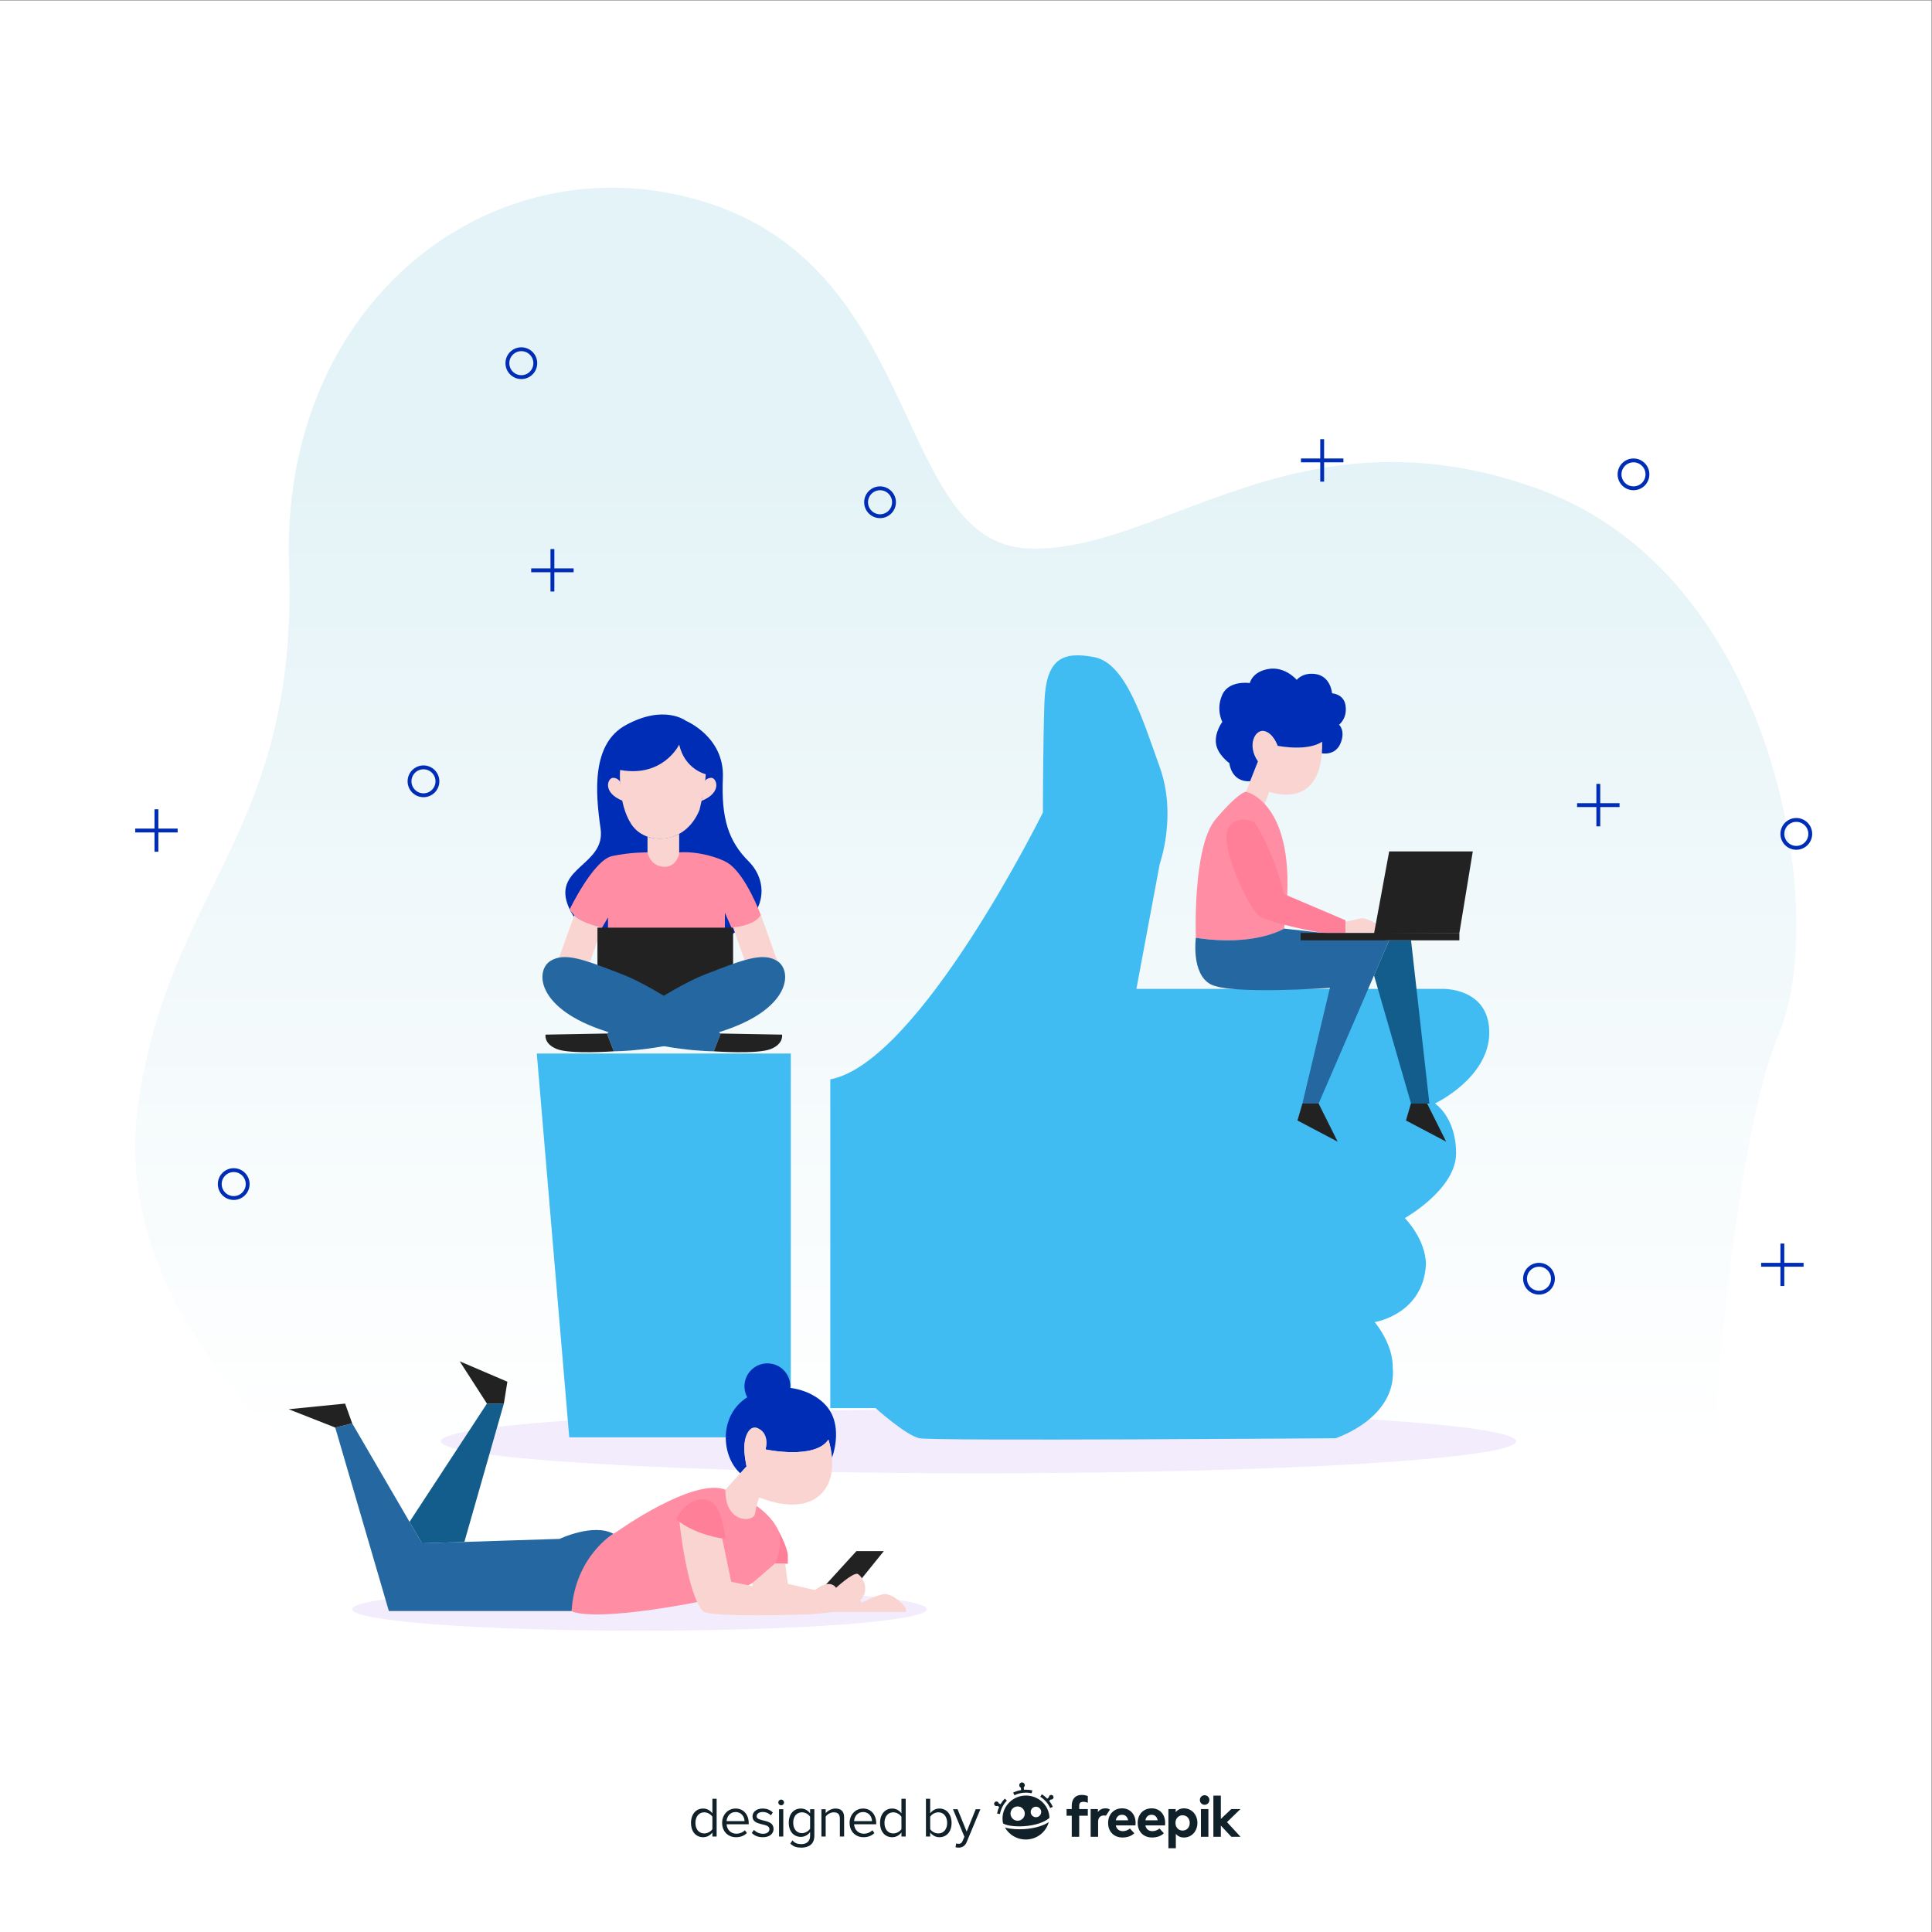 <?xml version="1.0" encoding="UTF-8" standalone="no"?>
<svg
   xmlns:dc="http://purl.org/dc/elements/1.1/"
   xmlns:cc="http://creativecommons.org/ns#"
   xmlns:rdf="http://www.w3.org/1999/02/22-rdf-syntax-ns#"
   xmlns:svg="http://www.w3.org/2000/svg"
   xmlns="http://www.w3.org/2000/svg"
   xmlns:sodipodi="http://sodipodi.sourceforge.net/DTD/sodipodi-0.dtd"
   xmlns:inkscape="http://www.inkscape.org/namespaces/inkscape"
   version="1.1"
   id="svg2"
   xml:space="preserve"
   width="666.667"
   height="666.667"
   viewBox="0 0 666.667 666.667"
   sodipodi:docname="2174811.ai"><rect x="0" y="0" width="666.667" height="666.667" fill="#808080" stroke="none"/><defs
     id="defs6"><linearGradient
       x1="0"
       y1="0"
       x2="1"
       y2="0"
       gradientUnits="userSpaceOnUse"
       gradientTransform="matrix(0,-254.899,-254.899,0,250,380.071)"
       spreadMethod="pad"
       id="linearGradient30"><stop
         style="stop-opacity:1;stop-color:#e4f3f7"
         offset="0"
         id="stop26" /><stop
         style="stop-opacity:1;stop-color:#ffffff"
         offset="1"
         id="stop28" /></linearGradient><clipPath
       clipPathUnits="userSpaceOnUse"
       id="clipPath40"><path
         d="M 0,500 H 500 V 0 H 0 Z"
         id="path38" /></clipPath><clipPath
       clipPathUnits="userSpaceOnUse"
       id="clipPath284"><path
         d="M 0,500 H 500 V 0 H 0 Z"
         id="path282" /></clipPath></defs><sodipodi:namedview
     pagecolor="#ffffff"
     bordercolor="#666666"
     borderopacity="1"
     objecttolerance="10"
     gridtolerance="10"
     guidetolerance="10"
     inkscape:pageopacity="0"
     inkscape:pageshadow="2"
     inkscape:window-width="640"
     inkscape:window-height="480"
     id="namedview4" /><g
     id="g10"
     inkscape:groupmode="layer"
     inkscape:label="2174811"
     transform="matrix(1.333,0,0,-1.333,0,666.667)"><path
       d="M 0,0 H 500 V 500 H 0 Z"
       style="fill:#ffffff;fill-opacity:1;fill-rule:nonzero;stroke:none"
       id="path12" /><g
       id="g14"><g
         id="g16"><g
           id="g22"><g
             id="g24"><path
               d="M 74.834,353.771 C 77.225,284.369 43.754,270.489 35.785,214.452 v 0 c -7.969,-56.036 47.342,-95.711 47.342,-95.711 v 0 h 359.88 c 0,0 4.781,83.807 17.531,113.845 v 0 c 12.751,30.038 0,118.263 -62.158,140.91 v 0 c -37.472,13.652 -65.387,4.738 -89.157,-4.177 v 0 c -15.66,-5.873 -29.521,-11.745 -43.13,-11.165 v 0 c -34.267,1.462 -27.095,70.863 -81.918,89.127 v 0 c -8.636,2.877 -17.316,4.25 -25.815,4.249 v 0 C 112.903,451.525 72.82,412.241 74.834,353.771"
               style="fill:url(#linearGradient30);stroke:none"
               id="path32" /></g></g></g></g><g
       id="g34"><g
         id="g36"
         clip-path="url(#clipPath40)"><g
           id="g42"
           transform="translate(392.457,127.033)"><path
             d="m 0,0 c 0,-4.58 -62.309,-8.293 -139.17,-8.293 -76.861,0 -139.169,3.713 -139.169,8.293 0,4.579 62.308,8.292 139.169,8.292 C -62.309,8.292 0,4.579 0,0"
             style="fill:#f2ecfd;fill-opacity:1;fill-rule:nonzero;stroke:none"
             id="path44" /></g><g
           id="g46"
           transform="translate(138.957,227.406)"><path
             d="M 0,0 8.401,-99.354 H 65.75 V 0 Z"
             style="fill:#40bcf3;fill-opacity:1;fill-rule:nonzero;stroke:none"
             id="path48" /></g><g
           id="g50"
           transform="translate(214.934,220.721)"><path
             d="m 0,0 v -85.097 h 11.71 c 0,0 7.808,-7.026 11.321,-7.807 3.513,-0.781 107.737,0 107.737,0 0,0 16.003,5.075 14.833,18.346 0.061,6.246 -4.684,11.711 -4.684,11.711 0,0 12.491,1.951 13.271,14.833 0,6.636 -5.464,12.101 -5.464,12.101 0,0 13.271,7.417 13.271,16.785 0,9.369 -5.465,12.882 -5.465,12.882 0,0 14.053,6.636 14.053,18.347 0,11.71 -12.101,11.32 -12.101,11.32 H 79.241 l 6.051,32.399 c 0,0 4.488,12.491 0,24.982 -4.489,12.491 -8.783,26.934 -16.98,28.496 C 60.114,110.859 55.82,108.907 55.43,97.587 55.039,86.267 55.039,69.092 55.039,69.092 55.039,69.092 23.031,4.294 0,0"
             style="fill:#40bcf3;fill-opacity:1;fill-rule:nonzero;stroke:none"
             id="path52" /></g><g
           id="g54"
           transform="translate(177.57,313.522)"><path
             d="m 0,0 c 0,0 -5.645,4.382 -15.658,-1.151 -8.75,-4.836 -7.828,-17.27 -6.447,-26.711 1.382,-9.44 -12.089,-10.016 -8.52,-19.687 3.569,-9.671 18.412,-17.269 35.744,-10.937 17.332,6.332 16.296,16.924 11.114,22.105 C 11.053,-31.2 9.095,-25.354 9.556,-14.75 10.017,-4.145 0,0 0,0"
             style="fill:#002db5;fill-opacity:1;fill-rule:nonzero;stroke:none"
             id="path56" /></g><g
           id="g58"
           transform="translate(160.523,300.808)"><path
             d="m 0,0 c 0,0 -0.692,-8.488 2.885,-14.018 3.578,-5.529 13.878,-5.637 17.673,3.687 1.671,7.042 1.606,9.236 1.606,9.236 0,0 -5.422,1.23 -6.872,7.668 0,0 -4.099,-8.608 -15.292,-6.573"
             style="fill:#f9d4d1;fill-opacity:1;fill-rule:nonzero;stroke:none"
             id="path60" /></g><g
           id="g62"
           transform="translate(160.522,297.741)"><path
             d="M 0,0 C 0,0 -0.583,1.084 -1.884,1.03 -3.185,0.976 -4.721,-2.757 0.682,-4.929 Z"
             style="fill:#f9d4d1;fill-opacity:1;fill-rule:nonzero;stroke:none"
             id="path64" /></g><g
           id="g66"
           transform="translate(182.302,297.741)"><path
             d="M 0,0 C 0,0 0.583,1.084 1.884,1.03 3.186,0.976 4.721,-2.757 -0.682,-4.929 Z"
             style="fill:#f9d4d1;fill-opacity:1;fill-rule:nonzero;stroke:none"
             id="path68" /></g><g
           id="g70"
           transform="translate(167.618,279.473)"><path
             d="m 0,0 c 0,0 -4.323,0.086 -9.159,-0.95 -4.836,-1.036 -10.985,-13.779 -10.985,-13.779 0,0 1.832,-3.836 8.394,-4.699 l 1.524,2.59 v -13.815 c 0,0 15.401,-8.981 30.253,0 v 15.024 l 1.794,-4.038 c 0,0 5.2,-0.063 7.533,3.404 0,0 -3.916,10.593 -8.579,13.529 C 18.583,-1.354 13.119,0.347 8.197,0.002 3.275,-0.344 0,0 0,0"
             style="fill:#ff8da4;fill-opacity:1;fill-rule:nonzero;stroke:none"
             id="path72" /></g><g
           id="g74"
           transform="translate(167.618,283.547)"><path
             d="m 0,0 v -4.075 c 0,0 0.556,-3.367 3.988,-3.713 3.432,-0.345 4.209,3.282 4.209,3.282 V 0.715 C 8.197,0.715 4.396,-1.507 0,0"
             style="fill:#f9d4d1;fill-opacity:1;fill-rule:nonzero;stroke:none"
             id="path76" /></g><g
           id="g78"
           transform="translate(148.671,263.209)"><path
             d="m 0,0 -4.258,-11.857 h 8.404 l 3.051,8.692 c 0,0 -4.904,0.833 -7.197,3.165"
             style="fill:#f9d4d1;fill-opacity:1;fill-rule:nonzero;stroke:none"
             id="path80" /></g><path
           d="m 189.774,259.987 h -35.115 v -19.342 h 35.115 z"
           style="fill:#222222;fill-opacity:1;fill-rule:nonzero;stroke:none"
           id="path82" /><g
           id="g84"
           transform="translate(196.971,263.209)"><path
             d="m 0,0 4.258,-11.857 h -8.404 l -3.051,8.692 c 0,0 5.471,0.401 7.197,3.165"
             style="fill:#f9d4d1;fill-opacity:1;fill-rule:nonzero;stroke:none"
             id="path86" /></g><g
           id="g88"
           transform="translate(186.551,232.586)"><path
             d="m 0,0 c 0,0 -15.888,11.628 -25.444,15.313 -9.556,3.683 -14.852,5.871 -18.651,3.453 -3.8,-2.417 -3.684,-11.744 12.664,-17.615 16.349,-5.872 29.646,-5.756 29.646,-5.756 z"
             style="fill:#2467a1;fill-opacity:1;fill-rule:nonzero;stroke:none"
             id="path90" /></g><g
           id="g92"
           transform="translate(202.439,232.298)"><path
             d="m 0,0 -15.888,0.288 -1.784,-4.605 c 0,0 11.282,-0.806 14.736,0.576 C 0.518,-2.36 0,0 0,0"
             style="fill:#222222;fill-opacity:1;fill-rule:nonzero;stroke:none"
             id="path94" /></g><g
           id="g96"
           transform="translate(157.112,232.586)"><path
             d="M 0,0 C 0,0 15.888,11.628 25.444,15.313 35,18.996 40.296,21.184 44.095,18.766 47.895,16.349 47.779,7.022 31.431,1.151 15.082,-4.721 1.785,-4.605 1.785,-4.605 Z"
             style="fill:#2467a1;fill-opacity:1;fill-rule:nonzero;stroke:none"
             id="path98" /></g><g
           id="g100"
           transform="translate(141.224,232.298)"><path
             d="m 0,0 15.888,0.288 1.784,-4.605 c 0,0 -11.282,-0.806 -14.736,0.576 C -0.518,-2.36 0,0 0,0"
             style="fill:#222222;fill-opacity:1;fill-rule:nonzero;stroke:none"
             id="path102" /></g><g
           id="g104"
           transform="translate(327.281,291.708)"><path
             d="m 0,0 1.278,3.47 c 0,0 14.063,-5.479 13.698,12.967 0,0 -2.922,-2.557 -11.506,-1.096 0,0 -1.096,3.288 -3.47,3.836 -2.375,0.548 -4.566,-3.653 -1.645,-7.854 L -4.749,3.47 c 0,0 3.471,-1.279 4.749,-3.47"
             style="fill:#f9d4d1;fill-opacity:1;fill-rule:nonzero;stroke:none"
             id="path106" /></g><g
           id="g108"
           transform="translate(309.565,257.372)"><path
             d="m 0,0 c 0,0 -0.913,23.56 5.113,30.683 6.028,7.123 7.854,7.123 7.854,7.123 0,0 14.435,-2.922 9.866,-35.432 0,0 -6.944,-4.749 -22.833,-2.374"
             style="fill:#ff8da4;fill-opacity:1;fill-rule:nonzero;stroke:none"
             id="path110" /></g><g
           id="g112"
           transform="translate(324.724,287.299)"><path
             d="m 0,0 c 0,0 -5.113,2.375 -6.939,-2.009 -1.828,-4.383 5.295,-20.273 8.218,-22.282 2.922,-2.009 16.262,-4.383 16.262,-4.383 h 6.02 v 3.287 L 7.675,-18.629 C 7.675,-18.629 5.114,-7.854 0,0"
             style="fill:#ff7f99;fill-opacity:1;fill-rule:nonzero;stroke:none"
             id="path114" /></g><g
           id="g116"
           transform="translate(309.565,257.372)"><path
             d="m 0,0 c 0,0 -1.278,-9.314 3.835,-12.054 5.114,-2.74 30.866,-0.914 30.866,-0.914 L 27.578,-42.92 h 4.2 L 50.042,-0.665 22.833,2.374 C 22.833,2.374 15.341,-2.375 0,0"
             style="fill:#2467a1;fill-opacity:1;fill-rule:nonzero;stroke:none"
             id="path118" /></g><g
           id="g120"
           transform="translate(365.269,214.452)"><path
             d="m 0,0 -9.587,33.175 3.925,9.08 H 0 L 4.748,0 Z"
             style="fill:#135d8c;fill-opacity:1;fill-rule:nonzero;stroke:none"
             id="path122" /></g><g
           id="g124"
           transform="translate(337.144,214.452)"><path
             d="M 0,0 -1.278,-4.383 9.132,-9.862 4.2,0 Z"
             style="fill:#222222;fill-opacity:1;fill-rule:nonzero;stroke:none"
             id="path126" /></g><g
           id="g128"
           transform="translate(365.233,214.452)"><path
             d="M 0,0 -1.279,-4.383 9.132,-9.862 4.2,0 Z"
             style="fill:#222222;fill-opacity:1;fill-rule:nonzero;stroke:none"
             id="path130" /></g><g
           id="g132"
           transform="translate(348.284,261.502)"><path
             d="M 0,0 C 0,0 2.169,0.479 3.949,0.89 5.73,1.301 11.624,-2.316 8.676,-2.694 7.785,-2.808 0,-2.876 0,-2.876 Z"
             style="fill:#f9d4d1;fill-opacity:1;fill-rule:nonzero;stroke:none"
             id="path134" /></g><g
           id="g136"
           transform="translate(346.641,312.528)"><path
             d="m 0,0 c 0,0 2.248,1.652 1.644,5.114 -0.502,2.876 -3.47,3.013 -3.47,3.013 0,0 -0.296,4.595 -4.567,5.023 -3.184,0.32 -4.565,-1.552 -4.565,-1.552 0,0 -3.014,3.561 -7.306,2.83 -4.292,-0.73 -4.84,-3.652 -4.84,-3.652 0,0 -5.387,0.822 -7.123,-3.014 -1.735,-3.835 0,-7.032 0,-7.032 0,0 -2.008,-2.647 -1.643,-5.57 0.365,-2.922 3.47,-5.114 3.47,-5.114 0,0 0.401,-4.932 5.36,-4.694 l 2.037,5.151 c -2.923,4.201 -0.731,8.401 1.644,7.853 2.374,-0.547 3.469,-3.835 3.469,-3.835 8.584,-1.461 11.506,1.096 11.506,1.096 0.022,-1.089 -0.011,-2.088 -0.084,-3.016 0.001,0 0.004,0.002 0.004,0.002 0,0 3.459,-0.73 4.829,2.557 C 1.735,-1.552 0,0 0,0"
             style="fill:#002db5;fill-opacity:1;fill-rule:nonzero;stroke:none"
             id="path138" /></g><path
           d="m 377.78,258.625 h -41.094 v -1.918 h 41.094 z"
           style="fill:#222222;fill-opacity:1;fill-rule:nonzero;stroke:none"
           id="path140" /><g
           id="g142"
           transform="translate(355.683,258.442)"><path
             d="M 0,0 3.925,21.277 H 25.567 L 22.098,0.183 Z"
             style="fill:#222222;fill-opacity:1;fill-rule:nonzero;stroke:none"
             id="path144" /></g><g
           id="g146"
           transform="translate(239.908,83.542)"><path
             d="m 0,0 c 0,-3.066 -33.297,-5.553 -74.372,-5.553 -41.074,0 -74.371,2.487 -74.371,5.553 0,3.067 33.297,5.554 74.371,5.554 C -33.297,5.554 0,3.067 0,0"
             style="fill:#f2ecfd;fill-opacity:1;fill-rule:nonzero;stroke:none"
             id="path148" /></g><g
           id="g150"
           transform="translate(159.837,103.73)"><path
             d="M 0,0 C 0,0 19.583,13.98 27.943,10.775 36.303,7.57 40.238,3.47 41.761,0 c 1.524,-3.471 2.62,-14.063 -23.68,-18.812 -26.3,-4.749 -29.953,-1.827 -29.953,-1.827 0,0 -0.295,13.374 11.872,20.639"
             style="fill:#ff8da4;fill-opacity:1;fill-rule:nonzero;stroke:none"
             id="path152" /></g><g
           id="g154"
           transform="translate(191.631,118.74)"><path
             d="m 0,0 1.628,1.791 c 0,0 -0.73,3.105 -0.547,5.662 0.182,2.557 1.461,5.114 3.47,4.201 C 6.56,10.74 7.108,8.731 6.56,6.175 c 0,0 12.784,-2.739 16.254,2.556 0,0 0.706,-2.063 0.915,-4.748 v 0 c 0,0 2.921,7.489 -0.915,12.785 C 18.979,22.064 9.299,24.438 1.812,19.69 -5.677,14.941 -4.917,4.418 0,0"
             style="fill:#002db5;fill-opacity:1;fill-rule:nonzero;stroke:none"
             id="path156" /></g><g
           id="g158"
           transform="translate(214.445,127.472)"><path
             d="m 0,0 c 0,0 2.192,-6.392 0,-11.323 -2.191,-4.932 -8.219,-7.489 -17.898,-3.653 0,0 -0.731,-1.827 -1.096,-4.201 -0.365,-2.374 -7.854,-2.556 -7.671,6.21 l 5.479,6.027 c 0,0 -0.731,3.105 -0.548,5.662 0.183,2.556 1.461,5.114 3.47,4.201 2.009,-0.914 2.557,-2.923 2.009,-5.48 0,0 12.785,-2.739 16.255,2.557"
             style="fill:#f9d4d1;fill-opacity:1;fill-rule:nonzero;stroke:none"
             id="path160" /></g><g
           id="g162"
           transform="translate(204.583,141.261)"><path
             d="m 0,0 c 0,-3.278 -2.658,-5.936 -5.936,-5.936 -3.278,0 -5.936,2.658 -5.936,5.936 0,3.278 2.658,5.936 5.936,5.936 C -2.658,5.936 0,3.278 0,0"
             style="fill:#002db5;fill-opacity:1;fill-rule:nonzero;stroke:none"
             id="path164" /></g><g
           id="g166"
           transform="translate(175.11,106.897)"><path
             d="m 0,0 c 0,0 3.624,-4.173 12.667,-5.132 0,0 -0.271,4.794 -2.325,8.219 C 8.287,6.512 2.671,5.679 0,0"
             style="fill:#ff7f99;fill-opacity:1;fill-rule:nonzero;stroke:none"
             id="path168" /></g><g
           id="g170"
           transform="translate(201.598,103.73)"><path
             d="m 0,0 c 0,0 2.346,-4.292 2.346,-6.347 v -2.054 h -3.378 c 0,0 2.248,4.063 1.032,8.401"
             style="fill:#ff7f99;fill-opacity:1;fill-rule:nonzero;stroke:none"
             id="path172" /></g><g
           id="g174"
           transform="translate(175.885,106.176)"><path
             d="m 0,0 c 0,0 1.896,-18.656 6.143,-23.176 2.191,-1.643 26.162,-0.799 26.162,-0.799 v 4.497 l -18.903,3.973 -2.333,11.193 c 0,0 -6.527,0.915 -11.069,4.312"
             style="fill:#f9d4d1;fill-opacity:1;fill-rule:nonzero;stroke:none"
             id="path176" /></g><g
           id="g178"
           transform="translate(212.468,88.49)"><path
             d="m 0,0 9.223,10.102 h 7.096 L 8.16,0 Z"
             style="fill:#222222;fill-opacity:1;fill-rule:nonzero;stroke:none"
             id="path180" /></g><g
           id="g182"
           transform="translate(203.259,95.328)"><path
             d="m 0,0 0.685,-5.205 19.04,-4.384 v -2.877 H -7.191 L -8.547,-5.025 -2.693,0 Z"
             style="fill:#f9d4d1;fill-opacity:1;fill-rule:nonzero;stroke:none"
             id="path184" /></g><g
           id="g186"
           transform="translate(208.19,86.014)"><path
             d="m 0,0 c 0,0 2.74,3.013 5.068,3.835 2.329,0.822 3.166,-0.753 3.166,-0.753 0,0 4.094,3.767 5.464,3.63 C 15.068,6.574 21.917,-3.24 0,-3.813 Z"
             style="fill:#f9d4d1;fill-opacity:1;fill-rule:nonzero;stroke:none"
             id="path188" /></g><g
           id="g190"
           transform="translate(222.983,85.191)"><path
             d="m 0,0 c 0,0 3.562,1.877 5.753,2.273 2.192,0.398 6.575,-3.505 5.753,-4.602 H 0 Z"
             style="fill:#f9d4d1;fill-opacity:1;fill-rule:nonzero;stroke:none"
             id="path192" /></g><g
           id="g194"
           transform="translate(147.965,83.091)"><path
             d="m 0,0 h -47.303 l -13.881,47.492 4.384,1.09 18.081,-31.049 35.614,1.142 c 0,0 8.716,4.133 13.947,1.313 C 10.842,19.988 0.91,14.201 0,0"
             style="fill:#2467a1;fill-opacity:1;fill-rule:nonzero;stroke:none"
             id="path196" /></g><g
           id="g198"
           transform="translate(126.049,136.786)"><path
             d="m 0,0 -20.036,-30.61 3.233,-5.552 10.965,0.351 L 4.383,0 Z"
             style="fill:#135d8c;fill-opacity:1;fill-rule:nonzero;stroke:none"
             id="path200" /></g><g
           id="g202"
           transform="translate(91.165,131.673)"><path
             d="M 0,0 -1.826,5.113 -16.437,3.652 -4.383,-1.09 Z"
             style="fill:#222222;fill-opacity:1;fill-rule:nonzero;stroke:none"
             id="path204" /></g><g
           id="g206"
           transform="translate(130.432,136.786)"><path
             d="M 0,0 0.913,5.662 -11.435,10.952 -4.383,0 Z"
             style="fill:#222222;fill-opacity:1;fill-rule:nonzero;stroke:none"
             id="path208" /></g><g
           id="g210"
           transform="translate(113.234,297.872)"><path
             d="m 0,0 c 0,-1.994 -1.616,-3.611 -3.61,-3.611 -1.994,0 -3.611,1.617 -3.611,3.611 0,1.994 1.617,3.61 3.611,3.61 C -1.616,3.61 0,1.994 0,0 Z"
             style="fill:none;stroke:#002db5;stroke-width:1;stroke-linecap:butt;stroke-linejoin:miter;stroke-miterlimit:10;stroke-dasharray:none;stroke-opacity:1"
             id="path212" /></g><g
           id="g214"
           transform="translate(402,169.11)"><path
             d="m 0,0 c 0,-1.994 -1.616,-3.61 -3.61,-3.61 -1.994,0 -3.612,1.616 -3.612,3.61 0,1.994 1.618,3.611 3.612,3.611 C -1.616,3.611 0,1.994 0,0 Z"
             style="fill:none;stroke:#002db5;stroke-width:1;stroke-linecap:butt;stroke-linejoin:miter;stroke-miterlimit:10;stroke-dasharray:none;stroke-opacity:1"
             id="path216" /></g><g
           id="g218"
           transform="translate(64.111,193.61)"><path
             d="m 0,0 c 0,-1.994 -1.617,-3.61 -3.611,-3.61 -1.994,0 -3.611,1.616 -3.611,3.61 0,1.994 1.617,3.611 3.611,3.611 C -1.617,3.611 0,1.994 0,0 Z"
             style="fill:none;stroke:#002db5;stroke-width:1;stroke-linecap:butt;stroke-linejoin:miter;stroke-miterlimit:10;stroke-dasharray:none;stroke-opacity:1"
             id="path220" /></g><g
           id="g222"
           transform="translate(231.423,370.111)"><path
             d="m 0,0 c 0,-1.994 -1.616,-3.611 -3.61,-3.611 -1.994,0 -3.611,1.617 -3.611,3.611 0,1.994 1.617,3.61 3.611,3.61 C -1.616,3.61 0,1.994 0,0 Z"
             style="fill:none;stroke:#002db5;stroke-width:1;stroke-linecap:butt;stroke-linejoin:miter;stroke-miterlimit:10;stroke-dasharray:none;stroke-opacity:1"
             id="path224" /></g><g
           id="g226"
           transform="translate(138.566,406.111)"><path
             d="m 0,0 c 0,-1.994 -1.616,-3.611 -3.61,-3.611 -1.994,0 -3.611,1.617 -3.611,3.611 0,1.994 1.617,3.61 3.611,3.61 C -1.616,3.61 0,1.994 0,0 Z"
             style="fill:none;stroke:#002db5;stroke-width:1;stroke-linecap:butt;stroke-linejoin:miter;stroke-miterlimit:10;stroke-dasharray:none;stroke-opacity:1"
             id="path228" /></g><g
           id="g230"
           transform="translate(426.462,377.332)"><path
             d="m 0,0 c 0,-1.994 -1.616,-3.611 -3.61,-3.611 -1.994,0 -3.612,1.617 -3.612,3.611 0,1.994 1.618,3.61 3.612,3.61 C -1.616,3.61 0,1.994 0,0 Z"
             style="fill:none;stroke:#002db5;stroke-width:1;stroke-linecap:butt;stroke-linejoin:miter;stroke-miterlimit:10;stroke-dasharray:none;stroke-opacity:1"
             id="path232" /></g><g
           id="g234"
           transform="translate(468.61,284.263)"><path
             d="m 0,0 c 0,-1.994 -1.616,-3.61 -3.61,-3.61 -1.994,0 -3.611,1.616 -3.611,3.61 0,1.994 1.617,3.611 3.611,3.611 C -1.616,3.611 0,1.994 0,0 Z"
             style="fill:none;stroke:#002db5;stroke-width:1;stroke-linecap:butt;stroke-linejoin:miter;stroke-miterlimit:10;stroke-dasharray:none;stroke-opacity:1"
             id="path236" /></g><g
           id="g238"
           transform="translate(143,357.988)"><path
             d="M 0,0 V -10.988"
             style="fill:none;stroke:#002db5;stroke-width:1;stroke-linecap:butt;stroke-linejoin:miter;stroke-miterlimit:10;stroke-dasharray:none;stroke-opacity:1"
             id="path240" /></g><g
           id="g242"
           transform="translate(137.506,352.494)"><path
             d="M 0,0 H 10.988"
             style="fill:none;stroke:#002db5;stroke-width:1;stroke-linecap:butt;stroke-linejoin:miter;stroke-miterlimit:10;stroke-dasharray:none;stroke-opacity:1"
             id="path244" /></g><g
           id="g246"
           transform="translate(461.39,178.215)"><path
             d="M 0,0 V -10.987"
             style="fill:none;stroke:#002db5;stroke-width:1;stroke-linecap:butt;stroke-linejoin:miter;stroke-miterlimit:10;stroke-dasharray:none;stroke-opacity:1"
             id="path248" /></g><g
           id="g250"
           transform="translate(455.896,172.722)"><path
             d="M 0,0 H 10.988"
             style="fill:none;stroke:#002db5;stroke-width:1;stroke-linecap:butt;stroke-linejoin:miter;stroke-miterlimit:10;stroke-dasharray:none;stroke-opacity:1"
             id="path252" /></g><g
           id="g254"
           transform="translate(413.747,297.202)"><path
             d="M 0,0 V -10.988"
             style="fill:none;stroke:#002db5;stroke-width:1;stroke-linecap:butt;stroke-linejoin:miter;stroke-miterlimit:10;stroke-dasharray:none;stroke-opacity:1"
             id="path256" /></g><g
           id="g258"
           transform="translate(408.253,291.708)"><path
             d="M 0,0 H 10.987"
             style="fill:none;stroke:#002db5;stroke-width:1;stroke-linecap:butt;stroke-linejoin:miter;stroke-miterlimit:10;stroke-dasharray:none;stroke-opacity:1"
             id="path260" /></g><g
           id="g262"
           transform="translate(342.265,386.437)"><path
             d="M 0,0 V -10.988"
             style="fill:none;stroke:#002db5;stroke-width:1;stroke-linecap:butt;stroke-linejoin:miter;stroke-miterlimit:10;stroke-dasharray:none;stroke-opacity:1"
             id="path264" /></g><g
           id="g266"
           transform="translate(336.771,380.942)"><path
             d="M 0,0 H 10.987"
             style="fill:none;stroke:#002db5;stroke-width:1;stroke-linecap:butt;stroke-linejoin:miter;stroke-miterlimit:10;stroke-dasharray:none;stroke-opacity:1"
             id="path268" /></g><g
           id="g270"
           transform="translate(40.494,290.629)"><path
             d="M 0,0 V -10.988"
             style="fill:none;stroke:#002db5;stroke-width:1;stroke-linecap:butt;stroke-linejoin:miter;stroke-miterlimit:10;stroke-dasharray:none;stroke-opacity:1"
             id="path272" /></g><g
           id="g274"
           transform="translate(35,285.135)"><path
             d="M 0,0 H 10.988"
             style="fill:none;stroke:#002db5;stroke-width:1;stroke-linecap:butt;stroke-linejoin:miter;stroke-miterlimit:10;stroke-dasharray:none;stroke-opacity:1"
             id="path276" /></g></g></g><g
       id="g278"><g
         id="g280"
         clip-path="url(#clipPath284)"><g
           id="g286"
           transform="translate(260.104,34.534)"><path
             d="m 0,0 c -0.433,-0.442 -0.804,-0.931 -1.108,-1.453 l -0.466,0.241 c -0.067,0.298 -0.349,0.503 -0.658,0.467 -0.331,-0.039 -0.569,-0.339 -0.53,-0.67 0.039,-0.331 0.339,-0.568 0.67,-0.529 0.066,0.007 0.127,0.026 0.184,0.052 l 0.451,-0.234 C -1.708,-2.68 -1.89,-3.265 -1.996,-3.87 l 0.746,-0.131 c 0.23,1.306 0.85,2.506 1.792,3.472 z"
             style="fill:#112129;fill-opacity:1;fill-rule:nonzero;stroke:none"
             id="path288" /></g><g
           id="g290"
           transform="translate(265.592,36.837)"><path
             d="m 0,0 c -0.171,0 -0.341,-0.007 -0.51,-0.018 l -0.073,0.626 c 0.187,0.15 0.296,0.39 0.266,0.645 C -0.363,1.646 -0.72,1.928 -1.113,1.882 -1.506,1.835 -1.787,1.479 -1.741,1.086 -1.711,0.832 -1.552,0.625 -1.336,0.522 l 0.073,-0.624 c -0.714,-0.116 -1.403,-0.332 -2.059,-0.646 l 0.327,-0.684 c 0.933,0.448 1.941,0.673 2.995,0.673 0.496,0 0.993,-0.053 1.475,-0.157 l 0.161,0.741 C 1.101,-0.06 0.551,0 0,0"
             style="fill:#112129;fill-opacity:1;fill-rule:nonzero;stroke:none"
             id="path292" /></g><g
           id="g294"
           transform="translate(272.194,34.289)"><path
             d="M 0,0 C 0.331,0.041 0.566,0.342 0.525,0.673 0.485,1.004 0.184,1.238 -0.146,1.198 -0.456,1.16 -0.682,0.895 -0.677,0.59 L -1.093,0.227 c -0.418,0.429 -0.889,0.812 -1.408,1.138 l -0.403,-0.64 c 1.133,-0.715 2.02,-1.727 2.563,-2.926 l 0.691,0.312 c -0.251,0.555 -0.568,1.073 -0.943,1.545 L -0.19,0.008 C -0.13,-0.005 -0.065,-0.008 0,0"
             style="fill:#112129;fill-opacity:1;fill-rule:nonzero;stroke:none"
             id="path296" /></g><g
           id="g298"
           transform="translate(265.044,26.628)"><path
             d="m 0,0 c -0.386,-0.023 -0.774,-0.034 -1.157,-0.034 -0.88,0 -1.733,0.06 -2.478,0.179 -0.39,0.062 -0.846,0.155 -1.27,0.292 1.046,-1.861 3.069,-3.125 5.388,-3.125 2.856,0 5.262,1.916 5.95,4.503 C 5.751,1.366 4.927,0.99 3.974,0.692 2.795,0.325 1.42,0.086 0,0"
             style="fill:#112129;fill-opacity:1;fill-rule:nonzero;stroke:none"
             id="path300" /></g><g
           id="g302"
           transform="translate(268.17,29.714)"><path
             d="M 0,0 C -0.75,0 -1.36,0.61 -1.36,1.36 -1.36,2.11 -0.75,2.721 0,2.721 0.75,2.721 1.36,2.11 1.36,1.36 1.36,0.61 0.75,0 0,0 m -4.737,-0.908 c -1.021,0 -1.85,0.83 -1.85,1.849 0,1.021 0.829,1.85 1.85,1.85 1.019,0 1.849,-0.829 1.849,-1.85 0,-1.019 -0.83,-1.849 -1.849,-1.849 m 2.159,6.514 c -3.353,0 -6.079,-2.666 -6.079,-5.943 0,-0.426 0.046,-0.849 0.136,-1.262 0.674,-0.482 2.707,-0.889 5.348,-0.73 2.879,0.173 5.297,0.957 6.672,2.158 C 3.494,0.024 3.479,0.22 3.454,0.411 3.074,3.373 0.48,5.606 -2.578,5.606"
             style="fill:#112129;fill-opacity:1;fill-rule:nonzero;stroke:none"
             id="path304" /></g><g
           id="g306"
           transform="translate(281.596,33.453)"><path
             d="M 0,0 C -0.295,0.116 -0.806,0.309 -1.383,0.237 -1.934,0.169 -2.227,-0.103 -2.227,-0.77 v -0.865 h 2.228 v -1.718 h -2.228 v -5.454 h -1.931 v 5.454 h -1.34 v 1.718 h 1.34 v 0.888 c 0,1.681 0.895,2.783 2.568,2.783 0.643,0 1.157,-0.122 1.59,-0.308 z"
             style="fill:#112129;fill-opacity:1;fill-rule:nonzero;stroke:none"
             id="path308" /></g><g
           id="g310"
           transform="translate(286.298,30.121)"><path
             d="m 0,0 c -0.177,0.03 -0.357,0.047 -0.526,0.047 -0.896,0 -1.51,-0.548 -1.51,-1.614 v -3.908 h -1.932 v 7.172 h 1.873 V 0.912 c 0.451,0.674 1.14,0.978 2.021,0.978 0.414,0 0.847,-0.128 1.094,-0.337 z"
             style="fill:#112129;fill-opacity:1;fill-rule:nonzero;stroke:none"
             id="path312" /></g><g
           id="g314"
           transform="translate(288.851,28.909)"><path
             d="M 0,0 H 3.176 C 2.998,0.918 2.442,1.436 1.613,1.436 0.703,1.436 0.171,0.889 0,0 m 5.114,-0.666 c 0,-0.222 -0.014,-0.488 -0.037,-0.651 h -5.084 c 0.207,-1.037 0.933,-1.488 1.843,-1.488 0.621,0 1.295,0.251 1.813,0.688 L 4.781,-3.36 c -0.813,-0.747 -1.85,-1.088 -3.056,-1.088 -2.199,0 -3.723,1.495 -3.723,3.753 0,2.257 1.48,3.797 3.626,3.797 2.065,0 3.479,-1.533 3.486,-3.768"
             style="fill:#112129;fill-opacity:1;fill-rule:nonzero;stroke:none"
             id="path316" /></g><g
           id="g318"
           transform="translate(296.504,28.909)"><path
             d="M 0,0 H 3.176 C 2.998,0.918 2.442,1.436 1.613,1.436 0.703,1.436 0.17,0.889 0,0 m 5.114,-0.666 c 0,-0.222 -0.014,-0.488 -0.037,-0.651 h -5.084 c 0.207,-1.037 0.932,-1.488 1.843,-1.488 0.621,0 1.295,0.251 1.813,0.688 L 4.781,-3.36 c -0.814,-0.747 -1.85,-1.088 -3.056,-1.088 -2.199,0 -3.723,1.495 -3.723,3.753 0,2.257 1.48,3.797 3.626,3.797 2.065,0 3.479,-1.533 3.486,-3.768"
             style="fill:#112129;fill-opacity:1;fill-rule:nonzero;stroke:none"
             id="path320" /></g><g
           id="g322"
           transform="translate(304.287,28.235)"><path
             d="m 0,0 c 0,-1.132 0.748,-1.976 1.843,-1.976 1.139,0 1.85,0.881 1.85,1.976 0,1.096 -0.711,1.977 -1.85,1.977 C 0.748,1.977 0,1.133 0,0 m 5.677,0 c 0,-2.153 -1.495,-3.774 -3.471,-3.774 -0.963,0 -1.644,0.378 -2.109,0.932 V -6.55 H -1.828 V 3.583 H 0.06 V 2.791 C 0.525,3.375 1.214,3.775 2.198,3.775 4.182,3.775 5.677,2.154 5.677,0"
             style="fill:#112129;fill-opacity:1;fill-rule:nonzero;stroke:none"
             id="path324" /></g><path
           d="m 312.809,24.646 h -1.932 v 7.172 h 1.932 z m 0.258,9.518 c 0,-0.695 -0.54,-1.228 -1.235,-1.228 -0.696,0 -1.229,0.533 -1.229,1.228 0,0.696 0.533,1.243 1.229,1.243 0.695,0 1.235,-0.547 1.235,-1.243"
           style="fill:#112129;fill-opacity:1;fill-rule:nonzero;stroke:none"
           id="path326" /><g
           id="g328"
           transform="translate(316.032,29.265)"><path
             d="M 0,0 2.701,2.554 H 5.07 L 1.591,-0.821 5.092,-4.618 H 2.716 L 0,-1.717 V -4.618 H -1.932 V 6.039 H 0 Z"
             style="fill:#112129;fill-opacity:1;fill-rule:nonzero;stroke:none"
             id="path330" /></g><g
           id="g332"
           transform="translate(184.413,26.63)"><path
             d="m 0,0 v 3.208 c -0.396,0.615 -1.245,1.143 -2.124,1.143 -1.421,0 -2.271,-1.172 -2.271,-2.74 0,-1.567 0.85,-2.724 2.271,-2.724 0.879,0 1.728,0.498 2.124,1.113 m 0,-1.919 v 1.055 c -0.527,-0.718 -1.392,-1.231 -2.388,-1.231 -1.845,0 -3.149,1.407 -3.149,3.706 0,2.256 1.289,3.721 3.149,3.721 0.952,0 1.817,-0.469 2.388,-1.245 v 3.765 h 1.099 v -9.771 z"
             style="fill:#112129;fill-opacity:1;fill-rule:nonzero;stroke:none"
             id="path334" /></g><g
           id="g336"
           transform="translate(190.403,31.054)"><path
             d="M 0,0 C -1.509,0 -2.256,-1.274 -2.314,-2.358 H 2.329 C 2.314,-1.304 1.611,0 0,0 m -3.471,-2.798 c 0,2.051 1.464,3.706 3.486,3.706 2.138,0 3.398,-1.67 3.398,-3.794 v -0.278 h -5.727 c 0.087,-1.333 1.025,-2.446 2.548,-2.446 0.806,0 1.626,0.322 2.183,0.893 L 2.944,-5.435 C 2.241,-6.138 1.289,-6.519 0.132,-6.519 c -2.095,0 -3.603,1.509 -3.603,3.721"
             style="fill:#112129;fill-opacity:1;fill-rule:nonzero;stroke:none"
             id="path338" /></g><g
           id="g340"
           transform="translate(194.607,25.648)"><path
             d="M 0,0 0.571,0.791 C 1.04,0.249 1.934,-0.22 2.9,-0.22 c 1.084,0 1.67,0.513 1.67,1.216 0,1.714 -4.38,0.659 -4.38,3.281 0,1.099 0.953,2.036 2.637,2.036 1.201,0 2.051,-0.454 2.622,-1.025 L 4.936,4.526 C 4.512,5.039 3.735,5.42 2.827,5.42 1.86,5.42 1.26,4.937 1.26,4.307 1.26,2.754 5.639,3.779 5.639,1.025 5.639,-0.161 4.687,-1.113 2.856,-1.113 1.699,-1.113 0.718,-0.762 0,0"
             style="fill:#112129;fill-opacity:1;fill-rule:nonzero;stroke:none"
             id="path342" /></g><path
           d="m 201.667,31.786 h 1.099 v -7.075 h -1.099 z m -0.19,1.743 c 0,0.41 0.337,0.747 0.732,0.747 0.411,0 0.747,-0.337 0.747,-0.747 0,-0.41 -0.336,-0.732 -0.747,-0.732 -0.395,0 -0.732,0.322 -0.732,0.732"
           style="fill:#112129;fill-opacity:1;fill-rule:nonzero;stroke:none"
           id="path344" /><g
           id="g346"
           transform="translate(209.708,26.747)"><path
             d="m 0,0 v 3.091 c -0.381,0.615 -1.23,1.142 -2.109,1.142 -1.421,0 -2.27,-1.128 -2.27,-2.695 0,-1.553 0.849,-2.695 2.27,-2.695 0.879,0 1.728,0.542 2.109,1.157 m -5.126,-3.853 0.556,0.821 c 0.586,-0.703 1.289,-0.967 2.3,-0.967 1.172,0 2.27,0.571 2.27,2.124 v 1.011 c -0.512,-0.718 -1.376,-1.26 -2.373,-1.26 -1.845,0 -3.149,1.377 -3.149,3.662 0,2.271 1.289,3.677 3.149,3.677 0.952,0 1.802,-0.469 2.373,-1.245 v 1.069 h 1.099 v -6.87 c 0,-2.344 -1.641,-3.076 -3.369,-3.076 -1.201,0 -2.022,0.234 -2.856,1.054"
             style="fill:#112129;fill-opacity:1;fill-rule:nonzero;stroke:none"
             id="path348" /></g><g
           id="g350"
           transform="translate(217.413,24.711)"><path
             d="M 0,0 V 4.629 C 0,5.874 -0.629,6.27 -1.582,6.27 -2.446,6.27 -3.267,5.742 -3.676,5.171 V 0 h -1.099 v 7.075 h 1.099 V 6.05 c 0.498,0.586 1.464,1.201 2.519,1.201 1.479,0 2.256,-0.747 2.256,-2.285 L 1.099,0 Z"
             style="fill:#112129;fill-opacity:1;fill-rule:nonzero;stroke:none"
             id="path352" /></g><g
           id="g354"
           transform="translate(223.404,31.054)"><path
             d="M 0,0 C -1.509,0 -2.256,-1.274 -2.314,-2.358 H 2.329 C 2.314,-1.304 1.611,0 0,0 m -3.472,-2.798 c 0,2.051 1.465,3.706 3.487,3.706 2.138,0 3.398,-1.67 3.398,-3.794 v -0.278 h -5.727 c 0.087,-1.333 1.025,-2.446 2.548,-2.446 0.806,0 1.626,0.322 2.183,0.893 L 2.944,-5.435 C 2.241,-6.138 1.289,-6.519 0.132,-6.519 c -2.095,0 -3.604,1.509 -3.604,3.721"
             style="fill:#112129;fill-opacity:1;fill-rule:nonzero;stroke:none"
             id="path356" /></g><g
           id="g358"
           transform="translate(233.35,26.63)"><path
             d="m 0,0 v 3.208 c -0.396,0.615 -1.245,1.143 -2.124,1.143 -1.421,0 -2.271,-1.172 -2.271,-2.74 0,-1.567 0.85,-2.724 2.271,-2.724 0.879,0 1.728,0.498 2.124,1.113 m 0,-1.919 v 1.055 c -0.527,-0.718 -1.392,-1.231 -2.388,-1.231 -1.845,0 -3.149,1.407 -3.149,3.706 0,2.256 1.289,3.721 3.149,3.721 0.952,0 1.817,-0.469 2.388,-1.245 v 3.765 h 1.099 v -9.771 z"
             style="fill:#112129;fill-opacity:1;fill-rule:nonzero;stroke:none"
             id="path360" /></g><g
           id="g362"
           transform="translate(242.9,25.517)"><path
             d="M 0,0 C 1.436,0 2.285,1.157 2.285,2.725 2.285,4.292 1.436,5.464 0,5.464 -0.864,5.464 -1.729,4.937 -2.109,4.321 V 1.113 C -1.729,0.498 -0.864,0 0,0 m -3.208,-0.806 v 9.771 h 1.099 V 5.2 c 0.571,0.777 1.421,1.245 2.387,1.245 1.846,0 3.15,-1.465 3.15,-3.72 0,-2.3 -1.304,-3.706 -3.15,-3.706 -0.996,0 -1.86,0.512 -2.387,1.23 v -1.055 z"
             style="fill:#112129;fill-opacity:1;fill-rule:nonzero;stroke:none"
             id="path364" /></g><g
           id="g366"
           transform="translate(247.528,22.939)"><path
             d="m 0,0 c 0.161,-0.073 0.425,-0.117 0.601,-0.117 0.483,0 0.805,0.161 1.055,0.747 l 0.469,1.069 -2.96,7.149 H 0.352 L 2.71,3.047 5.054,8.848 H 6.255 L 2.71,0.337 C 2.285,-0.688 1.567,-1.084 0.63,-1.099 c -0.234,0 -0.601,0.044 -0.805,0.103 z"
             style="fill:#112129;fill-opacity:1;fill-rule:nonzero;stroke:none"
             id="path368" /></g></g></g></g></svg>
